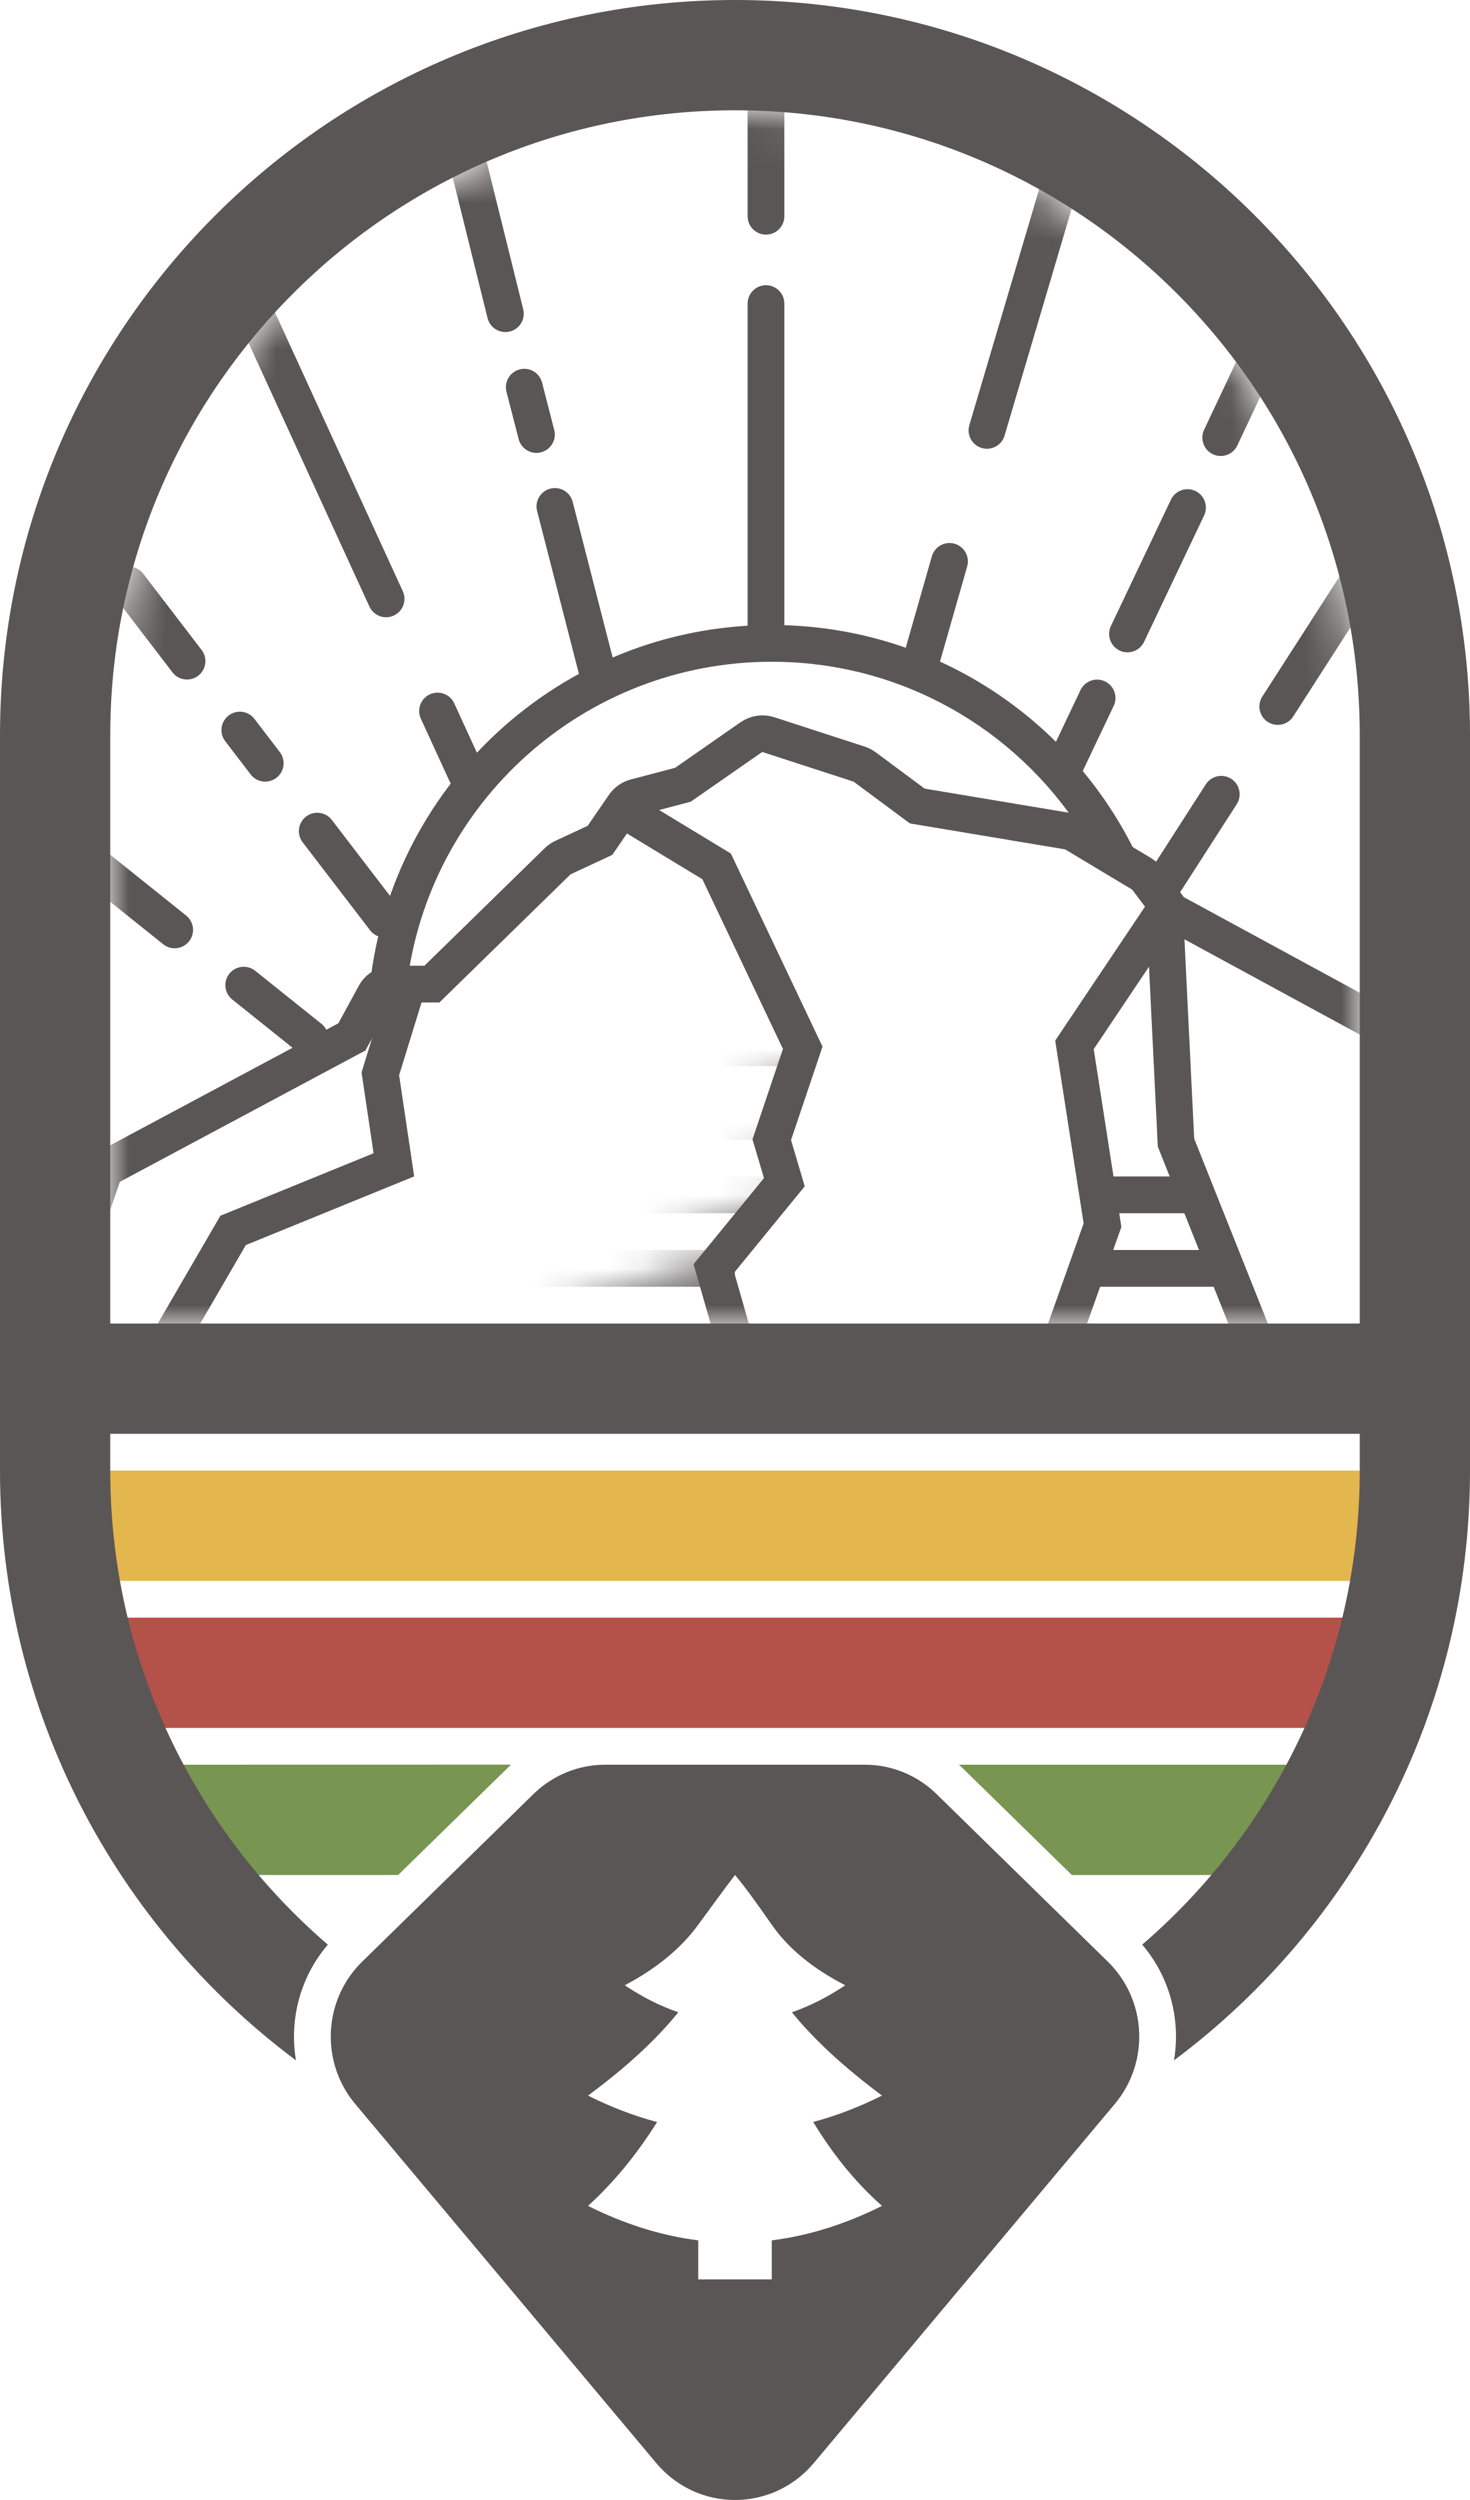 <?xml version="1.0" encoding="UTF-8"?>
<svg width="40px" height="68px" viewBox="0 0 40 68" version="1.1" xmlns="http://www.w3.org/2000/svg" xmlns:xlink="http://www.w3.org/1999/xlink">
    <!-- Generator: Sketch 61.2 (89653) - https://sketch.com -->
    <title>Group 6 Copy 2</title>
    <desc>Created with Sketch.</desc>
    <defs>
        <path d="M17,0 C26.389,-1.72470207e-15 34,7.611 34,17 L34,33 L34,33 L0,33 L0,17 C-1.14980138e-15,7.611 7.611,1.72470207e-15 17,0 Z" id="path-1"></path>
    </defs>
    <g id="Page-1" stroke="none" stroke-width="1" fill="none" fill-rule="evenodd">
        <g id="Artboard" transform="translate(-636, -900)">
            <g id="Group-6-Copy-2" transform="translate(636, 900)">
                <path d="M13.816,48.084 L10.834,51 L4,51 L4,48 L13.907,47.998 C13.876,48.026 13.846,48.055 13.816,48.084 Z M36,48 L36,51 L29.165,51 L26.184,48.084 L26.092,48 L36,48 Z" id="Combined-Shape-Copy-7" fill="#789552"></path>
                <rect id="Rectangle-Copy-68" fill="#B45148" x="3" y="44" width="34" height="3"></rect>
                <rect id="Rectangle-Copy-67" fill="#E3B64E" x="2" y="40" width="36" height="3"></rect>
                <rect id="Rectangle-Copy-66" fill="#5A5655" x="1" y="36" width="38" height="3"></rect>
                <path d="M20,0 C31.046,0 40,8.954 40,20 L40,40 C40,46.568 36.834,52.396 31.945,56.042 C32.132,54.942 31.838,53.78 31.08,52.894 C34.628,49.842 36.903,45.349 36.997,40.323 L37,40 L37,20 C37,10.611 29.389,3 20,3 C10.719,3 3.175,10.437 3.003,19.677 L3,20 L3,40 C3,45.157 5.296,49.777 8.921,52.895 C8.162,53.78 7.868,54.942 8.054,56.042 C3.166,52.396 0,46.568 0,40 L0,20 C0,8.954 8.954,0 20,0 Z" id="Rectangle" fill="#5A5655" fill-rule="nonzero"></path>
                <g id="Combined-Shape-+-Path-2-Copy-2-+-Rectangle-+-Path-3-+-Path-4-+-Line-+-Line-2-+-Line-3-+-Line-4-+-Line-5-+-Line-6-+-Line-7-+-Line-8-Mask-Copy" transform="translate(3, 3)">
                    <mask id="mask-2" fill="white">
                        <use xlink:href="#path-1"></use>
                    </mask>
                    <g id="Mask"></g>
                    <path d="M6.576,25.203 L7.201,24.054 C7.297,23.878 7.481,23.768 7.681,23.768 L8.752,23.768 L12.17,20.43 C12.214,20.387 12.265,20.351 12.321,20.325 L13.325,19.858 L13.981,18.904 C14.055,18.796 14.166,18.718 14.292,18.685 L15.582,18.346 L17.436,17.056 C17.576,16.958 17.754,16.932 17.917,16.985 L20.374,17.783 C20.43,17.801 20.483,17.829 20.531,17.864 L21.96,18.924 L26.054,19.608 C26.122,19.619 26.187,19.643 26.246,19.678 L28.057,20.764 C28.117,20.8 28.17,20.848 28.212,20.904 L28.879,21.79 L37.621,26.538 C37.796,26.633 37.906,26.817 37.906,27.017 L37.937,37.175 C37.938,37.477 37.693,37.722 37.391,37.723 C37.391,37.723 37.391,37.723 37.39,37.723 L-2.453,37.723 C-2.755,37.723 -3,37.478 -3,37.176 C-3,37.116 -2.99,37.056 -2.97,36.999 L-0.217,29.001 C-0.172,28.87 -0.079,28.761 0.042,28.696 L6.576,25.203 Z" id="Path-2-Copy-2" stroke="#5A5655" mask="url(#mask-2)"></path>
                    <polyline id="Path-5" stroke="#5A5655" mask="url(#mask-2)" points="8.087 23.813 7.349 26.209 7.718 28.683 3.343 30.467 1 34.5"></polyline>
                    <polyline id="Path-6" stroke="#5A5655" mask="url(#mask-2)" points="14.009 19.055 16.5 20.566 18.843 25.5 18 28 18.343 29.156 16.426 31.5 17.285 34.5"></polyline>
                    <path d="M18,14 C22.71,14 26.729,16.961 28.297,21.122 L26.406,19.58 C24.625,16.824 21.525,15 18,15 C12.879,15 8.657,18.849 8.07,23.812 L7.349,23.813 L7.037,24.086 C7.502,18.439 12.233,14 18,14 Z" id="Combined-Shape" fill="#5A5655" fill-rule="nonzero" mask="url(#mask-2)"></path>
                    <rect id="Rectangle" fill="#5A5655" mask="url(#mask-2)" x="3" y="31" width="14" height="1"></rect>
                    <rect id="Rectangle-Copy-71" fill="#5A5655" mask="url(#mask-2)" x="6" y="29" width="12" height="1"></rect>
                    <rect id="Rectangle-Copy-72" fill="#5A5655" mask="url(#mask-2)" x="8" y="27" width="10" height="1"></rect>
                    <rect id="Rectangle-Copy-73" fill="#5A5655" mask="url(#mask-2)" x="8" y="25" width="11" height="1"></rect>
                    <rect id="Rectangle-Copy-74" fill="#5A5655" mask="url(#mask-2)" x="9" y="23" width="9" height="1"></rect>
                    <rect id="Rectangle-Copy-75" fill="#5A5655" mask="url(#mask-2)" x="11" y="21" width="6" height="1"></rect>
                    <rect id="Rectangle-Copy-76" fill="#5A5655" mask="url(#mask-2)" x="26" y="25" width="3" height="1"></rect>
                    <rect id="Rectangle-Copy-77" fill="#5A5655" mask="url(#mask-2)" x="27" y="27" width="2" height="1"></rect>
                    <polygon id="Rectangle-Copy-78" fill="#5A5655" mask="url(#mask-2)" points="27 29 29 29 29.623 30 27 30"></polygon>
                    <polygon id="Rectangle-Copy-79" fill="#5A5655" mask="url(#mask-2)" points="27 31 30 31 31 32 26 32"></polygon>
                    <rect id="Rectangle" fill="#5A5655" mask="url(#mask-2)" transform="translate(21.223, 19.919) rotate(45) translate(-21.223, -19.919) " x="20.723" y="18.41" width="1" height="3.018" rx="0.416"></rect>
                    <path d="M-0.33,20.625 L1.753,22.293 M3.632,23.796 L5.435,25.239" id="Shape" stroke="#5A5655" stroke-linecap="round" mask="url(#mask-2)"></path>
                    <path d="M0.5,12.909 L2.089,14.983 M3.526,16.858 L4.217,17.76 M5.633,19.607 L7.467,22" id="Shape" stroke="#5A5655" stroke-linecap="round" mask="url(#mask-2)"></path>
                    <path d="M4,5.645 L7.506,13.289 M8.906,16.34 L9.683,18.033" id="Shape" stroke="#5A5655" stroke-linecap="round" mask="url(#mask-2)"></path>
                    <path d="M9.683,1.221 L10.752,5.532 M11.266,7.532 L11.597,8.819 M12.099,10.775 L13.275,15.352" id="Shape" stroke="#5A5655" stroke-linecap="round" mask="url(#mask-2)"></path>
                    <path d="M17.843,4.758 C18.089,4.758 18.293,4.935 18.335,5.169 L18.343,5.258 L18.343,14.379 C18.343,14.655 18.12,14.879 17.843,14.879 C17.598,14.879 17.394,14.702 17.351,14.469 L17.343,14.379 L17.343,5.258 C17.343,4.982 17.567,4.758 17.843,4.758 Z M17.843,-0.882 C18.089,-0.882 18.293,-0.705 18.335,-0.472 L18.343,-0.382 L18.343,2.882 C18.343,3.158 18.12,3.382 17.843,3.382 C17.598,3.382 17.394,3.205 17.351,2.972 L17.343,2.882 L17.343,-0.382 C17.343,-0.658 17.567,-0.882 17.843,-0.882 Z" id="Shape" fill="#5A5655" fill-rule="nonzero" mask="url(#mask-2)"></path>
                    <path d="M25.823,2.058 L23.856,8.706 M22.837,12.27 L22.057,15" id="Shape" stroke="#5A5655" stroke-linecap="round" mask="url(#mask-2)"></path>
                    <path d="M31.345,6.511 L30.217,8.903 M29.313,10.806 L27.68,14.243 M26.853,15.985 L26,17.78" id="Shape" stroke="#5A5655" stroke-linecap="round" mask="url(#mask-2)"></path>
                    <path d="M28.691,21 L30.232,18.604 M31.769,16.217 L34,12.749" id="Shape" stroke="#5A5655" stroke-linecap="round" mask="url(#mask-2)"></path>
                    <polyline id="Path-2" stroke="#5A5655" mask="url(#mask-2)" points="28.691 21.761 26.237 25.421 27 30.326 25.582 34.316"></polyline>
                    <polyline id="Path-7" stroke="#5A5655" mask="url(#mask-2)" points="28.691 21.761 29 28.08 31.56 34.5"></polyline>
                </g>
                <path d="M23.532,48 C24.261,48 24.961,48.286 25.485,48.799 L30.146,53.358 C31.207,54.396 31.29,56.088 30.335,57.227 L22.142,66.997 C21.14,68.192 19.369,68.34 18.186,67.328 C18.068,67.227 17.958,67.116 17.858,66.997 L9.665,57.227 C8.71,56.088 8.793,54.396 9.854,53.358 L14.515,48.799 C15.039,48.286 15.739,48 16.468,48 L23.532,48 Z M20,51 C19.8,51.261 19.466,51.712 19,52.352 C18.534,52.993 17.867,53.542 17,54 C17.485,54.323 17.97,54.568 18.458,54.733 C17.862,55.474 17.043,56.23 16,57 C16.626,57.313 17.253,57.553 17.88,57.719 C17.321,58.611 16.694,59.371 16,60 C17,60.5 18,60.812 19,60.938 L19,60.938 L19,62 L21,62 L21,60.938 C22,60.812 23,60.5 24,60 C23.244,59.333 22.577,58.5 22,57.5 L22.129,57.717 C22.753,57.551 23.376,57.312 24,57 C22.957,56.222 22.139,55.466 21.548,54.734 C22.032,54.567 22.516,54.323 23,54 C22.111,53.542 21.444,52.993 21,52.352 C20.556,51.712 20.222,51.261 20,51 Z" id="Combined-Shape-Copy-5" fill="#5A5655"></path>
            </g>
        </g>
    </g>
</svg>